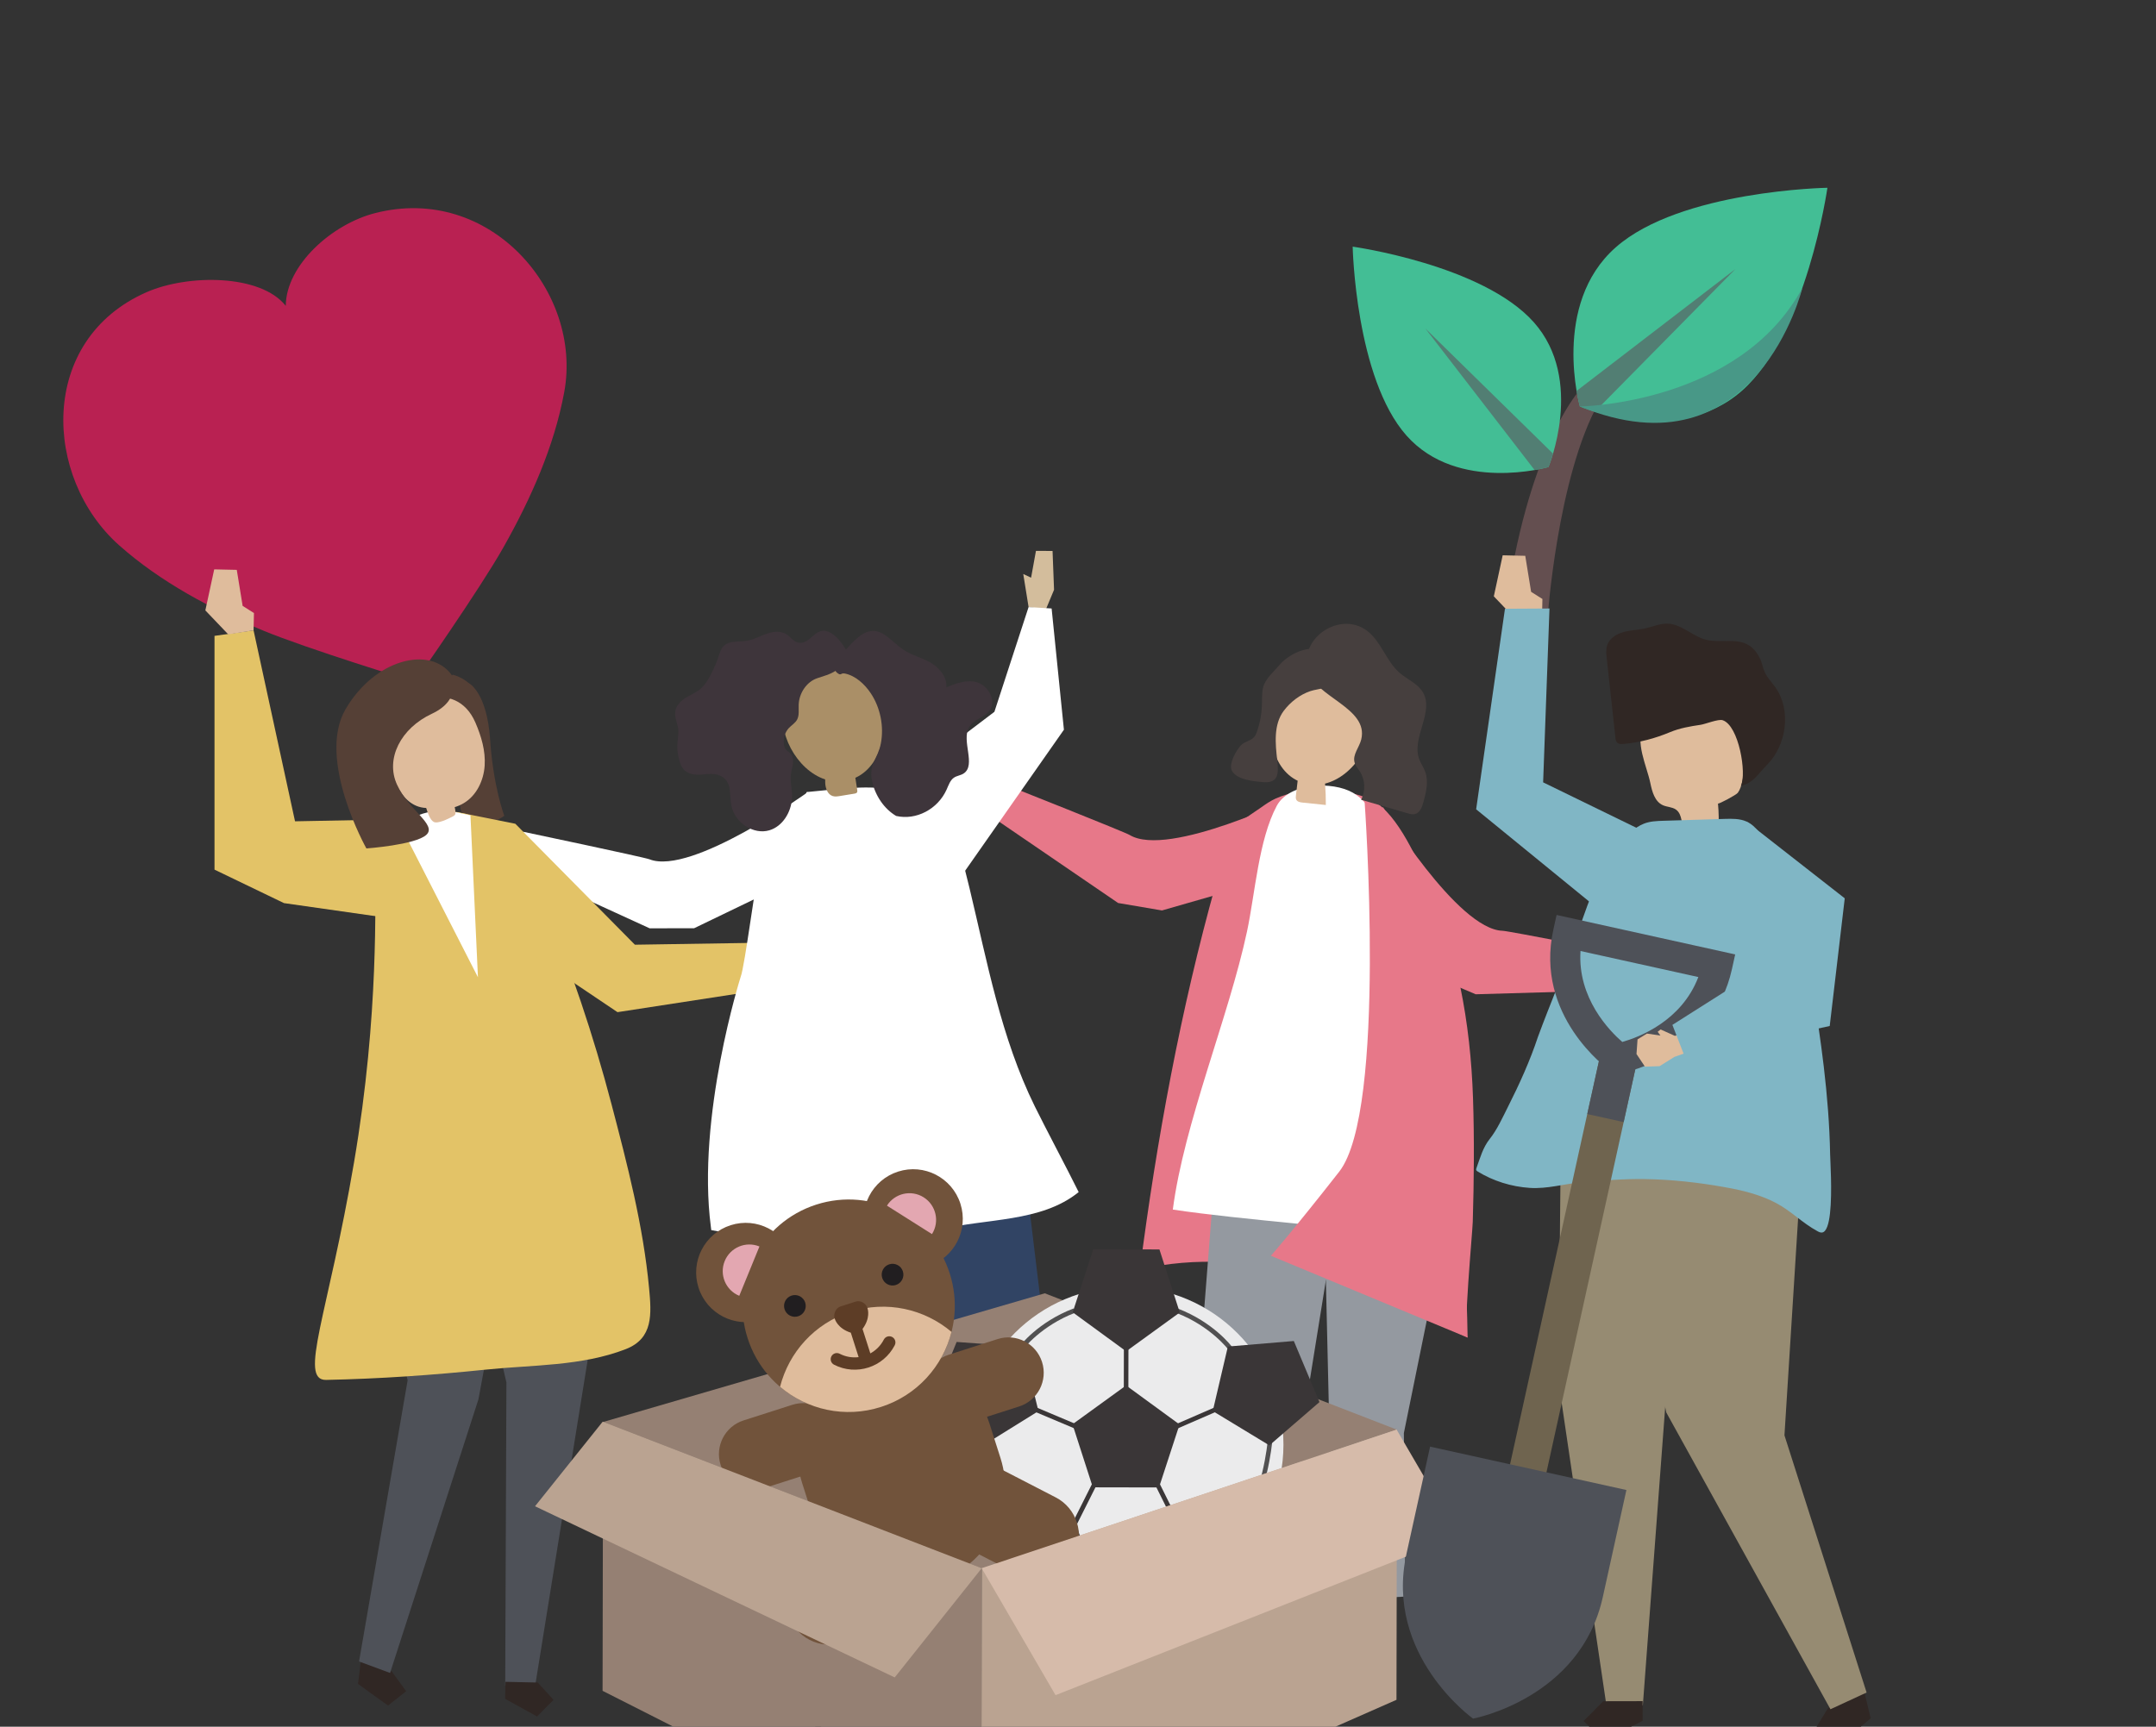 <svg width="749" height="600" viewBox="0 0 749 600" fill="none" xmlns="http://www.w3.org/2000/svg">
<rect x="0" y="0" width="749" height="600" fill="#333333" stroke="none"/>
<g clip-path="url(#clip0)">
<path d="M130.343 74.04C115.202 77.91 99.373 92.163 99.275 106.278C90.528 95.209 65.271 95.241 50.955 101.514C13.177 118.069 14.926 166 41.429 189.512C55.693 202.166 73.156 211.512 91.297 219.057C106.489 225.374 144.046 236.935 144.112 236.829C144.229 236.873 166.741 204.626 174.839 190.288C184.508 173.168 192.537 155.043 196.011 136.281C202.466 101.42 170.298 63.826 130.343 74.04" fill="#B92152"/>
<path d="M450.678 276.39C450.678 276.39 405.91 298.317 392.44 290.137C390.73 289.098 350.817 273.27 350.817 273.27L342.598 282.447L388.436 313.775L403.671 316.363L442.159 305.317L450.678 276.39Z" fill="#E77889"/>
<path d="M480.41 280.383C480.41 280.383 506.281 323.036 522.03 323.427C524.029 323.478 566.162 331.722 566.162 331.722L568.135 343.89L512.661 345.492L498.439 339.438L471.991 309.339L480.41 280.383" fill="#E77889"/>
<path d="M474.734 277.176C474.927 277.248 475.118 277.32 475.306 277.393C484.378 280.907 491.526 296.738 495.622 306.041C506.197 330.055 510.844 355.091 511.73 381.649C512.207 395.95 512.065 410.276 511.639 424.587C511.521 428.541 508.163 463.944 509.916 464.786C491.944 456.149 473.673 447.992 454.55 443.079C435.427 438.165 415.316 436.576 396.018 441.121C401.805 396.179 410.23 350.446 422.422 307.008C423.88 301.813 424.851 296.275 427.018 291.35C429.512 285.677 433.27 283.997 438.016 280.638C439.642 279.487 441.28 278.329 443.068 277.525C452.493 273.288 465.18 273.651 474.734 277.176" fill="#E77889"/>
<path d="M502.62 418.547L482.199 502.218L481.854 563.863L471.867 566.044L467.856 508.721L457.851 403.746L502.62 418.547Z" fill="#E0BD9D"/>
<path d="M471.743 567.772L470.142 574.028L471.581 586.293L479.677 586.292L482.676 568.554L481.731 565.591L471.743 567.772" fill="#463F3E"/>
<path d="M424.035 409.457L422.355 481.726L432.18 583.773L442.044 584.478L445.413 490.902L465.341 406.039L424.035 409.457" fill="#E0BD9D"/>
<path d="M432.485 582.067L419.212 589.156L420.278 595.368L443.743 592.444L442.598 583.504L432.485 582.067Z" fill="#463F3E"/>
<path d="M421.161 418.787L414.632 502.292L421.541 559.538L448.256 557.972L452.896 492.865L464.317 421.87L462.502 410.824L423.997 411.461L421.161 418.787" fill="#9499A0"/>
<path d="M461.812 496.127L465.064 556.009L488.285 554.772L487.706 497.978L502.217 426.625L498.838 406.695L459.784 409.202L461.812 496.127" fill="#9499A0"/>
<path d="M407.441 420.303C431.352 423.913 471.135 426.63 495.045 430.239C496.252 386.959 491.903 336.987 481.397 295.125C479.492 287.533 476.681 279.337 470.046 275.481C462.936 271.348 447.875 271.94 443.556 280.001C437.237 291.795 436.021 310.551 433.216 323.669C426.87 353.346 411.349 390.198 407.441 420.303Z" fill="white"/>
<path d="M444.548 241.882C450.856 225.014 472.093 231.792 475.899 246.993C478.404 257.006 470.388 269.81 460.331 272.278C460.525 274.754 460.615 277.237 460.597 279.72C457.906 279.441 455.214 279.162 452.524 278.883C451.69 278.796 450.724 278.623 450.337 277.88C450.102 277.431 450.155 276.89 450.214 276.386C450.413 274.686 450.611 272.986 450.809 271.286C450.617 271.193 450.424 271.097 450.231 270.995C445.458 268.455 442.602 263.13 441.968 257.755C441.335 252.379 442.653 246.951 444.548 241.882" fill="#DFBC9C"/>
<path d="M445.973 247.003C442.377 251.81 443.062 258.444 443.708 264.133C444.281 269.179 444.031 272.289 438.494 271.754C435.374 271.452 429.82 270.977 428.017 267.907C426.652 265.583 429.462 260.745 431.085 258.992C432.324 257.653 434.483 257.483 435.686 256.113C436.183 255.548 436.466 254.829 436.713 254.119C437.723 251.217 438.29 248.162 438.394 245.091C438.462 243.005 438.321 240.887 438.807 238.857C439.512 235.916 442.64 233.256 444.575 230.982C448.175 226.751 457.229 222.484 461.709 228.241C462.728 229.552 463 231.283 463.159 232.938C463.253 233.925 463.317 234.944 463.015 235.889C461.811 239.658 458.177 239.151 455.22 240.148C451.572 241.38 448.267 243.934 445.973 247.003Z" fill="#463F3E"/>
<path d="M472.896 256.957C472.227 259.686 469.851 262.177 470.569 264.894C470.888 266.104 471.779 267.063 472.452 268.119C474.29 271.002 474.45 274.876 472.858 277.902C478.241 279.469 483.624 281.035 489.009 282.602C489.82 282.839 490.675 283.077 491.5 282.889C493.261 282.488 494.024 280.451 494.5 278.705C495.434 275.267 496.361 271.562 495.142 268.215C494.577 266.664 493.578 265.297 493.018 263.743C490.324 256.271 498.341 247.399 494.312 240.554C492.515 237.5 488.897 236.112 486.221 233.791C481.554 229.744 479.866 222.941 474.947 219.206C465.658 212.151 451.26 221.556 454.36 232.971C456.889 242.279 475.592 245.966 472.896 256.957" fill="#463F3E"/>
<path d="M474.062 278.471C474.062 278.471 481.867 385.92 465.244 407.14C448.619 428.36 441.507 436.358 441.507 436.358L509.853 464.781C509.853 464.781 508.077 308.083 474.062 278.471Z" fill="#E77889"/>
<path d="M280.722 275.185C280.722 275.185 240.302 304.378 225.644 298.595C223.783 297.861 181.772 289.02 181.772 289.02L175.221 299.457L225.689 322.571L241.143 322.542L277.211 305.138L280.722 275.185" fill="white"/>
<path d="M162.94 237.446C162.94 237.446 169.17 240.566 170.266 256.987C171.362 273.407 175.191 283.481 175.191 283.481C175.191 283.481 170.304 287.188 165.786 285.604C161.268 284.02 159.671 283.859 159.705 277.081C159.739 270.301 155.789 238.899 155.789 238.899L162.94 237.446" fill="#554036"/>
<path d="M151.102 245.75C157.486 246.043 163.476 250.555 165.535 256.623C168.131 252.811 168.747 247.718 167.136 243.391C165.527 239.065 161.732 235.62 157.281 234.44C154 237.266 151.899 241.43 151.573 245.756L151.102 245.75" fill="#554036"/>
<path d="M143.441 284.603L102.492 285.386L88.091 219.039L74.522 220.951V302.182L98.66 313.813L142.756 320.106L143.441 284.603" fill="#E3C367"/>
<path d="M125.091 579.296L124.374 585.129L134.805 592.649L141.097 587.659L136.239 580.982L125.809 573.462L125.091 579.296" fill="#302724"/>
<path d="M129.237 400.57L127.057 418.285L141.613 479.629L124.739 577.328L135.511 581.315L166.21 486.241L171.357 458.501L172.472 399.562L129.237 400.57Z" fill="#4E5158"/>
<path d="M212.288 422.175L185.891 585.925L175.513 585.698L175.932 480.376L158.649 406.07L212.288 422.175Z" fill="#4E5158"/>
<path d="M175.601 584.401L175.473 590.301L186.567 596.445L192.306 590.668L186.823 584.645L175.601 584.401Z" fill="#302724"/>
<path d="M122.97 404.029C131.955 351.369 129.991 312.834 130.627 302.278C131.263 291.722 138.61 286.397 138.614 286.396C141.801 285.74 144.607 283.705 147.828 282.948C169.618 277.827 181.068 295.057 188.782 313.539C198.286 336.312 206.176 359.801 212.448 383.725C217.952 404.721 223.465 425.906 225.494 447.616C226.33 456.574 227.006 465.066 217.384 468.8C202.051 474.751 184.977 474.242 168.882 475.906C150.394 477.818 131.896 479.107 113.318 479.494C103.62 479.697 113.986 456.69 122.97 404.029" fill="#E3C367"/>
<path d="M79.286 220.425L71.339 212.103L74.418 197.845L82.258 198.016L84.294 210.537L88.222 213.018L88.091 219.039L79.286 220.425" fill="#DFBC9C"/>
<path d="M158.348 282.093L179.024 286.24L220.567 328.269L269.96 327.497L272.397 342.799L214.519 351.704L167.673 320.187L158.348 282.093" fill="#E3C367"/>
<path d="M163.44 283.307L166.041 339.573L138.435 285.54L146.89 282.723L152.922 281.053L163.44 283.307Z" fill="white"/>
<path d="M270.427 331.312L279.629 325.859L291.223 329.031L291.088 335.284L271.577 338.532L270.427 331.312Z" fill="#DFBC9C"/>
<path d="M165.152 251.07C158.341 235.32 138.487 242.79 135.608 257.439C133.971 265.77 138.085 280.399 148.053 280.753C148.524 282.177 149.327 284.865 150.656 285.588C152.096 286.37 155.658 284.511 157.065 283.831C157.455 283.643 157.858 283.427 158.089 283.06C158.378 282.6 158.215 281.581 157.971 280.465C159.044 280.145 160.111 279.68 161.163 279.049C165.576 276.403 168.032 271.198 168.373 266.052C168.714 260.906 167.199 255.803 165.152 251.07" fill="#DFBC9C"/>
<path d="M156.877 234.487C156.877 234.487 160.866 242.962 150.039 248.011C139.212 253.059 133.826 263.651 137.912 272.625C141.997 281.599 151.975 286.639 148.077 290.123C144.18 293.607 127.287 294.817 127.287 294.817C127.287 294.817 109.909 263.843 120.037 246.45C130.166 229.059 149.36 224.205 156.877 234.487" fill="#554036"/>
<path d="M548.076 136.469C548.076 136.469 530.363 156.743 522.916 212.887L537.579 215.338C537.579 215.338 540.948 165.77 555.463 139.822L548.076 136.469Z" fill="#644F50"/>
<path d="M634.849 65.247C634.849 65.247 583.743 66.123 561.284 85.967C538.826 105.811 548.852 141.236 548.852 141.236C548.852 141.236 582.707 155.604 605.165 135.76C627.623 115.916 634.849 65.247 634.849 65.247Z" fill="#43BE95"/>
<path d="M548.853 141.236C548.853 141.236 550.806 142.06 554.062 143.04L602.915 93.464L547.712 135.835C548.278 139.193 548.853 141.236 548.853 141.236Z" fill="#527E73"/>
<path d="M469.922 85.704C469.922 85.704 470.876 131.372 488.639 151.373C506.401 171.376 537.94 162.296 537.94 162.296C537.94 162.296 550.63 131.994 532.867 111.992C515.105 91.99 469.922 85.704 469.922 85.704Z" fill="#43BE95"/>
<path d="M537.939 162.296C537.939 162.296 538.668 160.548 539.53 157.634L495.18 114.146L533.129 163.333C536.119 162.817 537.939 162.296 537.939 162.296" fill="#527E73"/>
<path d="M548.853 141.236C548.853 141.236 604.255 140.531 626.158 100.015C626.158 100.015 610.114 166.428 548.853 141.236" fill="#489887"/>
<path d="M435.385 587.946L421.211 595.254L413.997 588.2L421.042 580.976L435.301 580.807L435.385 587.946Z" fill="#3C435F"/>
<path d="M330.682 286.206L319.331 278.917L322.23 273.924L331.107 277.192L331.383 274.193L340.337 281.614L338.023 287.212L330.682 286.206" fill="#D3BD9C"/>
<path d="M272.68 587.608L272.374 593.807L284.448 600.621L290.945 594.729L285.061 588.223L272.987 581.409L272.68 587.608Z" fill="#4E5158"/>
<path d="M262.494 399.52L261.562 418.346L282.592 501.171L272.131 585.578L284.29 588.647L317.838 487.193L318.387 456.681L309.887 393.975L262.494 399.52Z" fill="#314464"/>
<path d="M354.924 397.567L364.426 476.217L360.683 579.376L349.287 580.622L331.868 487.72L306.052 395.736L354.924 397.567Z" fill="#314464"/>
<path d="M349.878 585.427L362.874 590.249L368.362 583.405L361.527 577.909L349.204 579.258L349.878 585.427" fill="#4E5158"/>
<path d="M359.502 384.461C347.719 360.548 342.983 334.313 336.785 308.507C334.953 300.894 333.053 293.116 328.81 286.538C323.937 278.985 317.219 275.609 309.781 274.32C300.316 272.679 289.685 274.419 280.212 275.23C274.513 293.174 270.761 283.006 264.063 300.599C262.674 304.246 258.773 335.818 257.31 339.436V339.437C257.31 339.437 241.935 387.967 246.957 426.319C247.007 426.698 247.049 427.068 247.094 427.44C248.093 427.61 249.05 427.782 249.946 427.961C263.303 430.643 276.926 432.078 290.554 431.875C302.644 431.695 314.73 430.205 326.465 427.276C342.529 423.265 361.614 424.856 374.733 414.227C370.867 406.379 363.369 392.309 359.502 384.461" fill="white"/>
<path d="M366.18 204.937L365.661 191.445L359.893 191.416L358.205 200.734L355.483 199.453L357.333 210.944L363.325 211.784L366.18 204.937" fill="#D3BD9C"/>
<path d="M311.069 273.421L345.456 247.343L357.333 210.944L365.337 211.434L369.606 253.564L332.992 305.846L311.069 273.421" fill="white"/>
<path d="M272.632 244.238C277.439 229.022 299.444 223.45 304.813 240.985C306.426 246.255 307.431 251.855 306.454 257.279C305.478 262.703 302.246 267.939 297.237 270.224C297.208 270.237 297.18 270.248 297.152 270.261C297.367 271.662 297.582 273.064 297.798 274.465C297.845 274.766 297.884 275.098 297.718 275.353C297.529 275.645 297.147 275.725 296.806 275.781C295.135 276.054 293.465 276.326 291.794 276.599C290.967 276.734 290.104 276.867 289.302 276.622C287.545 276.084 286.79 273.996 286.688 272.16C286.665 271.721 286.662 271.277 286.663 270.832C276.711 267.568 269.489 254.184 272.632 244.238" fill="#AA8F67"/>
<path d="M303 219.228C307.081 219.012 310.139 223.244 313.658 225.649C316.585 227.649 320.045 228.433 323.113 230.152C326.181 231.871 329.049 235.123 328.767 238.826C332.171 237.444 335.849 236.042 339.419 237.089C342.989 238.136 345.952 242.802 344.165 246.249C342.563 249.333 338.312 249.692 336.623 252.718C333.95 257.505 339.163 265.827 334.791 268.756C333.739 269.46 332.393 269.527 331.357 270.255C330.07 271.161 329.522 272.875 328.844 274.379C325.774 281.2 318.242 285.132 311.321 283.525C307.156 281.066 304.081 276.512 302.981 271.529C301.657 265.522 304.964 263.782 306.007 258.361C307.147 252.435 305.848 245.922 302.527 240.921C300.366 237.667 297.112 234.73 293.445 234.025C291.955 233.739 292.309 235.041 290.728 233.714C290.049 233.145 289.237 231.16 289.117 230.234C293.473 227.358 297.63 219.515 303 219.228" fill="#3E353B"/>
<path d="M259.651 222.623C257.52 223.005 255.275 222.707 253.215 223.387C250.119 224.41 250.007 227.514 248.913 230.117C247.7 232.998 245.97 236.856 243.795 238.979C242.229 240.51 240.165 241.272 238.327 242.393C236.488 243.514 234.73 245.261 234.548 247.579C234.374 249.776 235.661 251.885 235.669 254.096C235.622 257.387 234.9 259.006 235.59 262.438C235.945 264.21 236.353 266.089 237.533 267.386C239.088 269.096 241.514 269.296 243.676 269.141C245.838 268.987 248.093 268.605 250.125 269.511C254.531 271.475 253.245 276.004 254.091 279.982C255.378 286.035 261.861 290.112 267.266 288.516C271.85 287.162 274.892 282.271 275.172 277.185C275.311 274.638 274.526 272.178 274.694 269.631C274.855 267.175 276.555 263.914 274.522 261.76C274.026 261.235 273.358 260.919 272.924 260.334C272.573 259.86 272.41 259.255 272.329 258.658C272.049 256.59 272.703 254.423 274.042 252.987C275.003 251.954 276.308 251.257 276.96 249.962C277.707 248.48 277.402 246.634 277.461 244.923C277.604 240.786 280.233 236.966 283.805 235.702C286.159 234.869 288.249 234.444 290.371 233.039C290.694 232.825 295.554 229.283 295.588 230.151C295.529 228.639 294.782 227.251 294.014 225.97C292.751 223.863 291.324 221.793 289.394 220.42C283.154 215.982 281.996 224.812 276.808 223.144C275.557 222.741 274.705 221.476 273.621 220.667C271.573 219.138 268.86 219.357 266.543 220.138C264.227 220.919 262.052 222.194 259.651 222.623" fill="#3E353B"/>
<path d="M209.51 494.115L341.099 545.022L485.316 496.794L362.959 449.399L209.51 494.115Z" fill="#958073"/>
<path d="M445.876 502.034C445.932 471.791 421.494 447.228 391.291 447.171C361.088 447.114 336.558 471.586 336.502 501.828C336.445 532.072 360.883 556.634 391.086 556.691C421.289 556.749 445.819 532.277 445.876 502.034Z" fill="#EBEBEC"/>
<path d="M426.759 468.984L428.032 468.032C427.773 467.685 421.559 459.482 409.277 454.737L408.705 456.221C420.564 460.803 426.698 468.902 426.759 468.984Z" fill="#515051"/>
<path d="M355.41 468.85C355.472 468.768 361.661 460.682 373.511 456.155L372.944 454.669C360.645 459.369 354.4 467.548 354.141 467.893L355.41 468.85Z" fill="#515051"/>
<path d="M431.223 531.159C434.958 527.177 437.909 520.829 439.992 512.289C441.534 505.969 442 500.724 442.005 500.671L440.423 500.533C440.406 500.738 438.55 521.026 430.066 530.069L431.223 531.159Z" fill="#515051"/>
<path d="M350.882 531.008L352.044 529.923C343.588 520.842 341.815 500.553 341.798 500.348L340.215 500.481C340.219 500.532 340.667 505.78 342.184 512.105C344.236 520.653 347.162 527.013 350.882 531.008" fill="#515051"/>
<path d="M390.102 552.273C397.237 552.287 402.866 550.936 403.218 550.851L402.841 549.306C402.714 549.337 390.027 552.374 378.78 549.266L378.358 550.798C382.327 551.895 386.416 552.267 390.102 552.273Z" fill="#515051"/>
<path d="M391.207 481.413L409.781 494.979L402.636 516.86L379.646 516.816L372.583 494.909L391.207 481.413" fill="#3A3637"/>
<path d="M391.229 469.56L372.656 455.994L379.801 434.112L402.791 434.156L409.854 456.063L391.229 469.56Z" fill="#3A3637"/>
<path d="M408.552 528.714L431.54 529.039L438.335 551.031L419.547 564.298L401.14 550.506L408.552 528.714" fill="#3A3637"/>
<path d="M410.209 533.877L411.631 533.169L400.653 511.082L399.232 511.791L410.209 533.877Z" fill="#3A3637"/>
<path d="M421.316 490.308L426.568 467.896L449.477 465.973L458.385 487.195L440.979 502.236L421.316 490.308Z" fill="#3A3637"/>
<path d="M405.228 498.049L427.83 488.23L427.198 486.771L404.596 496.59L405.228 498.049Z" fill="#3A3637"/>
<path d="M373.572 528.934L350.583 529.172L343.705 551.14L362.444 564.477L380.902 550.754L373.572 528.934Z" fill="#3A3637"/>
<path d="M371.895 534.091L382.955 512.046L381.536 511.332L370.476 533.377L371.895 534.091Z" fill="#3A3637"/>
<path d="M360.762 490.328L355.263 467.974L332.334 466.301L323.66 487.621L341.229 502.47L360.762 490.328" fill="#3A3637"/>
<path d="M376.933 497.89L377.549 496.425L354.84 486.855L354.224 488.321L376.933 497.89Z" fill="#3A3637"/>
<path d="M390.409 484.042L391.997 484.045L392.045 458.057L390.457 458.055L390.409 484.042Z" fill="#3A3637"/>
<path d="M340.894 654.189L209.335 587.527L209.51 494.007L341.048 544.926L340.894 654.189" fill="#958073"/>
<path d="M340.894 654.189L485.14 590.652L485.316 496.761L341.048 544.926L340.894 654.189Z" fill="#BAA391"/>
<path d="M329.621 470.73C323.162 472.799 319.6 479.719 321.667 486.188C323.733 492.656 330.644 496.222 337.103 494.153L354.054 488.723C360.513 486.655 364.074 479.734 362.009 473.267C359.942 466.798 353.031 463.232 346.572 465.302L329.621 470.73" fill="#71533B"/>
<path d="M347.571 510.414C340.263 506.643 331.285 509.519 327.519 516.837C323.753 524.155 326.625 533.144 333.933 536.916L353.111 546.811C360.419 550.582 369.397 547.706 373.162 540.388C376.929 533.071 374.056 524.081 366.749 520.31L347.571 510.414Z" fill="#71533B"/>
<path d="M284.731 530.542C288.498 523.223 297.475 520.348 304.783 524.119C312.091 527.89 314.963 536.88 311.197 544.198L301.315 563.401C297.548 570.72 288.571 573.594 281.263 569.823C273.955 566.053 271.083 557.063 274.849 549.745L284.731 530.542Z" fill="#71533B"/>
<path d="M258.302 493.574C251.842 495.643 248.281 502.563 250.347 509.032C252.413 515.499 259.324 519.065 265.784 516.996L282.734 511.567C289.193 509.497 292.754 502.577 290.688 496.11C288.622 489.642 281.711 486.076 275.251 488.145L258.302 493.574Z" fill="#71533B"/>
<path d="M282.528 527.429C288.273 545.412 307.487 555.325 325.445 549.573C343.404 543.821 353.306 524.581 347.561 506.599L343.76 494.702C338.016 476.72 318.802 466.806 300.843 472.558C282.885 478.31 272.983 497.55 278.727 515.532L282.528 527.429" fill="#71533B"/>
<path d="M259.715 464.971C265.918 484.388 286.667 495.094 306.058 488.883C325.449 482.671 336.141 461.896 329.938 442.478C323.735 423.061 302.987 412.355 283.596 418.566C264.204 424.777 253.513 445.553 259.715 464.971" fill="#71533B"/>
<path d="M295.495 455.814C308.055 451.791 321.182 454.868 330.559 462.809C327.526 474.726 318.618 484.86 306.058 488.883C293.499 492.906 280.371 489.83 270.993 481.888C274.027 469.971 282.935 459.837 295.495 455.814Z" fill="#DFBC9C"/>
<path d="M300.84 428.79C303.739 437.863 313.435 442.866 322.496 439.963C331.558 437.061 336.554 427.353 333.656 418.279C330.756 409.205 321.061 404.203 311.999 407.104C302.937 410.007 297.942 419.715 300.84 428.79" fill="#71533B"/>
<path d="M242.663 447.423C245.562 456.497 255.258 461.5 264.319 458.597C273.381 455.695 278.377 445.986 275.479 436.913C272.58 427.839 262.884 422.836 253.823 425.738C244.761 428.641 239.765 438.35 242.663 447.423" fill="#71533B"/>
<path d="M306.484 444.067C307.118 446.053 309.24 447.148 311.223 446.513C313.206 445.877 314.299 443.753 313.665 441.767C313.031 439.782 310.909 438.687 308.926 439.322C306.942 439.957 305.849 442.081 306.484 444.067Z" fill="#211E20"/>
<path d="M272.556 454.934C273.19 456.919 275.312 458.015 277.295 457.379C279.278 456.744 280.371 454.619 279.737 452.634C279.103 450.648 276.981 449.554 274.998 450.189C273.015 450.824 271.921 452.949 272.556 454.934Z" fill="#211E20"/>
<path d="M288.821 471.32C289.362 470.27 290.65 469.857 291.698 470.398C293.805 471.485 296.097 471.848 298.288 471.577L295.576 463.085C290.852 461.58 289.989 458.206 289.989 458.206C289.445 456.503 290.325 454.503 292.026 453.957L297.246 452.285C298.946 451.741 300.822 452.858 301.366 454.561C301.368 454.57 301.371 454.579 301.374 454.588C301.485 454.905 302.46 458.021 299.643 461.781L302.356 470.275C304.298 469.222 305.954 467.594 307.04 465.484C307.58 464.434 308.868 464.023 309.916 464.563C310.964 465.105 311.376 466.394 310.836 467.443C308.859 471.287 305.504 473.966 301.684 475.19C297.864 476.414 293.579 476.18 289.742 474.2C288.693 473.66 288.281 472.369 288.821 471.32" fill="#5D3D26"/>
<path d="M320.89 416.049C325.209 418.78 326.501 424.501 323.774 428.827L308.128 418.938C310.855 414.611 316.569 413.318 320.89 416.049" fill="#E3A7B1"/>
<path d="M251.767 438.189C253.703 433.454 259.104 431.187 263.833 433.124L256.824 450.27C252.095 448.332 249.831 442.923 251.767 438.189Z" fill="#E3A7B1"/>
<path d="M341.048 544.926L366.7 589.035L506.713 533.686L485.192 496.76L341.048 544.926Z" fill="#D6BBAA"/>
<path d="M185.867 523.398L310.826 582.873L341.048 544.926L209.372 494.007L185.867 523.398" fill="#BAA391"/>
<path d="M526.907 215.538L518.958 207.216L522.037 192.958L529.878 193.129L531.913 205.65L535.84 208.131L535.71 214.152L526.907 215.538" fill="#DFBC9C"/>
<path d="M585.154 289.162C589.091 288.983 593.028 288.804 596.965 288.625C597.17 285.486 597.125 282.33 596.831 279.197C596.867 279.577 603.161 276.24 603.717 275.484C605.318 273.308 605.497 269.66 606.161 267.075C607.572 261.567 608.897 255.366 605.982 250.487C602.964 245.433 596.452 243.713 590.573 243.57C583.192 243.391 574.954 245.562 571.171 251.91C567.754 257.644 572.095 266.084 573.341 272.139C573.955 275.124 574.891 278.531 577.665 279.786C579.137 280.453 580.921 280.378 582.238 281.318C584.556 282.977 584.042 286.535 585.154 289.162" fill="#DFBC9C"/>
<path d="M559.521 240.98C559.074 236.896 558.628 232.811 558.181 228.727C558.016 227.209 557.856 225.636 558.343 224.189C559.153 221.785 561.587 220.28 564.032 219.612C566.477 218.945 569.053 218.914 571.528 218.364C574.168 217.777 576.734 216.594 579.437 216.707C584.577 216.925 588.52 221.69 593.6 222.494C600.636 223.606 607.089 220.368 611.352 228.649C612.135 230.17 612.353 231.922 613.045 233.488C613.938 235.51 615.559 237.104 616.827 238.913C622.402 246.872 620.627 258.969 613.899 265.735C610.637 269.016 609.306 271.981 604.805 273.039C606.859 268.838 604.105 252.124 598.456 250.258C596.96 249.765 592.471 251.605 590.816 251.85C587.148 252.394 583.583 252.99 580.134 254.428C575.016 256.562 569.457 258.078 563.915 258.502C563.206 258.556 562.412 258.584 561.876 258.117C561.372 257.677 561.266 256.945 561.193 256.279C560.636 251.18 560.078 246.08 559.521 240.98" fill="#302724"/>
<path d="M648.281 590.431L649.877 597.088L638.177 606.941L629.932 601.882L634.985 593.627L646.686 583.774L648.281 590.431" fill="#302724"/>
<path d="M620.999 384.459L625.845 404.676L619.925 498.757L648.463 588.119L635.908 593.929L578.87 490.806L572.058 457.842L568.494 388.131L620.999 384.459" fill="#968B72"/>
<path d="M542.271 392.627L541.426 480.011L558.081 592.648L570.725 592.624L578.517 488.65L595.626 384.658L542.271 392.627" fill="#968B72"/>
<path d="M570.651 591.117L570.663 597.963L557.002 604.835L550.152 598.002L556.976 591.143L570.651 591.117" fill="#302724"/>
<path d="M636.087 409.165C636.276 417.137 636.045 427.882 632.988 428.281C632.414 428.355 631.865 428.073 631.364 427.8C626.069 424.918 622.319 420.855 617.1 418.072C611.63 415.153 605.375 413.609 599.243 412.532C590.074 410.872 580.701 409.85 571.36 409.703C564.018 409.589 556.642 410.229 549.33 410.852C543.249 411.37 537.592 413.186 531.394 412.768C525.042 412.338 518.782 410.403 513.346 407.071C513.147 406.95 512.936 406.811 512.853 406.592C512.764 406.353 512.85 406.087 512.937 405.847C514.227 402.285 515.154 398.758 517.504 395.805C520.129 392.508 521.99 388.321 523.885 384.571C527.834 376.753 531.551 368.56 534.305 360.235C538.469 348.918 543.231 337.894 547.255 326.539C550.045 318.669 552.588 310.659 556.379 303.196C559.348 297.353 564.643 288.813 571.035 286.231C573.199 285.357 575.587 285.273 577.919 285.202C584.994 284.986 592.067 284.768 599.14 284.552C601.72 284.473 604.402 284.413 606.755 285.473C610.281 287.061 612.28 290.762 614.027 294.216C621.863 309.7 626.871 326.402 629.692 343.63C631.164 352.625 632.528 361.638 633.592 370.686C634.781 380.783 635.603 390.926 635.792 401.086C635.812 402.215 635.997 405.377 636.087 409.165" fill="#80B6C5"/>
<path d="M553.267 314.234L512.815 281.216L522.829 211.532L538.296 211.443L536.086 271.851L571.877 289.291L553.267 314.234" fill="#80B6C5"/>
<path d="M569.825 363.769L557.179 360.975L513.813 557.742L526.459 560.536L569.825 363.769" fill="#6F644F"/>
<path d="M496.821 502.68L488.623 539.879C480.84 575.19 511.75 597.189 511.75 597.189C511.75 597.189 549.035 590.259 556.818 554.948L565.015 517.749L496.821 502.68Z" fill="#4E5158"/>
<path d="M549.074 330.457C547.973 346.802 559.158 358.215 563.584 362.06C569.262 360.456 584.14 354.884 590.009 339.503L549.074 330.457ZM561.099 373.273L559.3 371.991C558.224 371.229 533.053 352.916 539.64 323.027L540.763 317.931L602.807 331.641L601.683 336.738C595.097 366.626 564.566 372.629 563.271 372.869L561.099 373.273" fill="#4E5158"/>
<path d="M569.825 363.769L557.179 360.974L551.419 387.108L564.064 389.902L569.825 363.769" fill="#4E5158"/>
<path d="M587.656 357.643L581.891 359.952L576.892 357.714L575.88 358.533L576.837 359.822L572.157 359.152L568.886 361.161L568.526 366.26L571.467 370.645L576.562 370.466L581.702 367.247L589.73 364.427L587.656 357.643" fill="#DFBC9C"/>
<path d="M580.994 356.125L613.336 335.614L606.755 285.473L640.87 312.149L635.648 356.518L585.387 367.425L580.994 356.125" fill="#80B6C5"/>
</g>
<defs>
<clipPath id="clip0">
<rect width="749" height="600" fill="white"/>
</clipPath>
</defs>
</svg>
